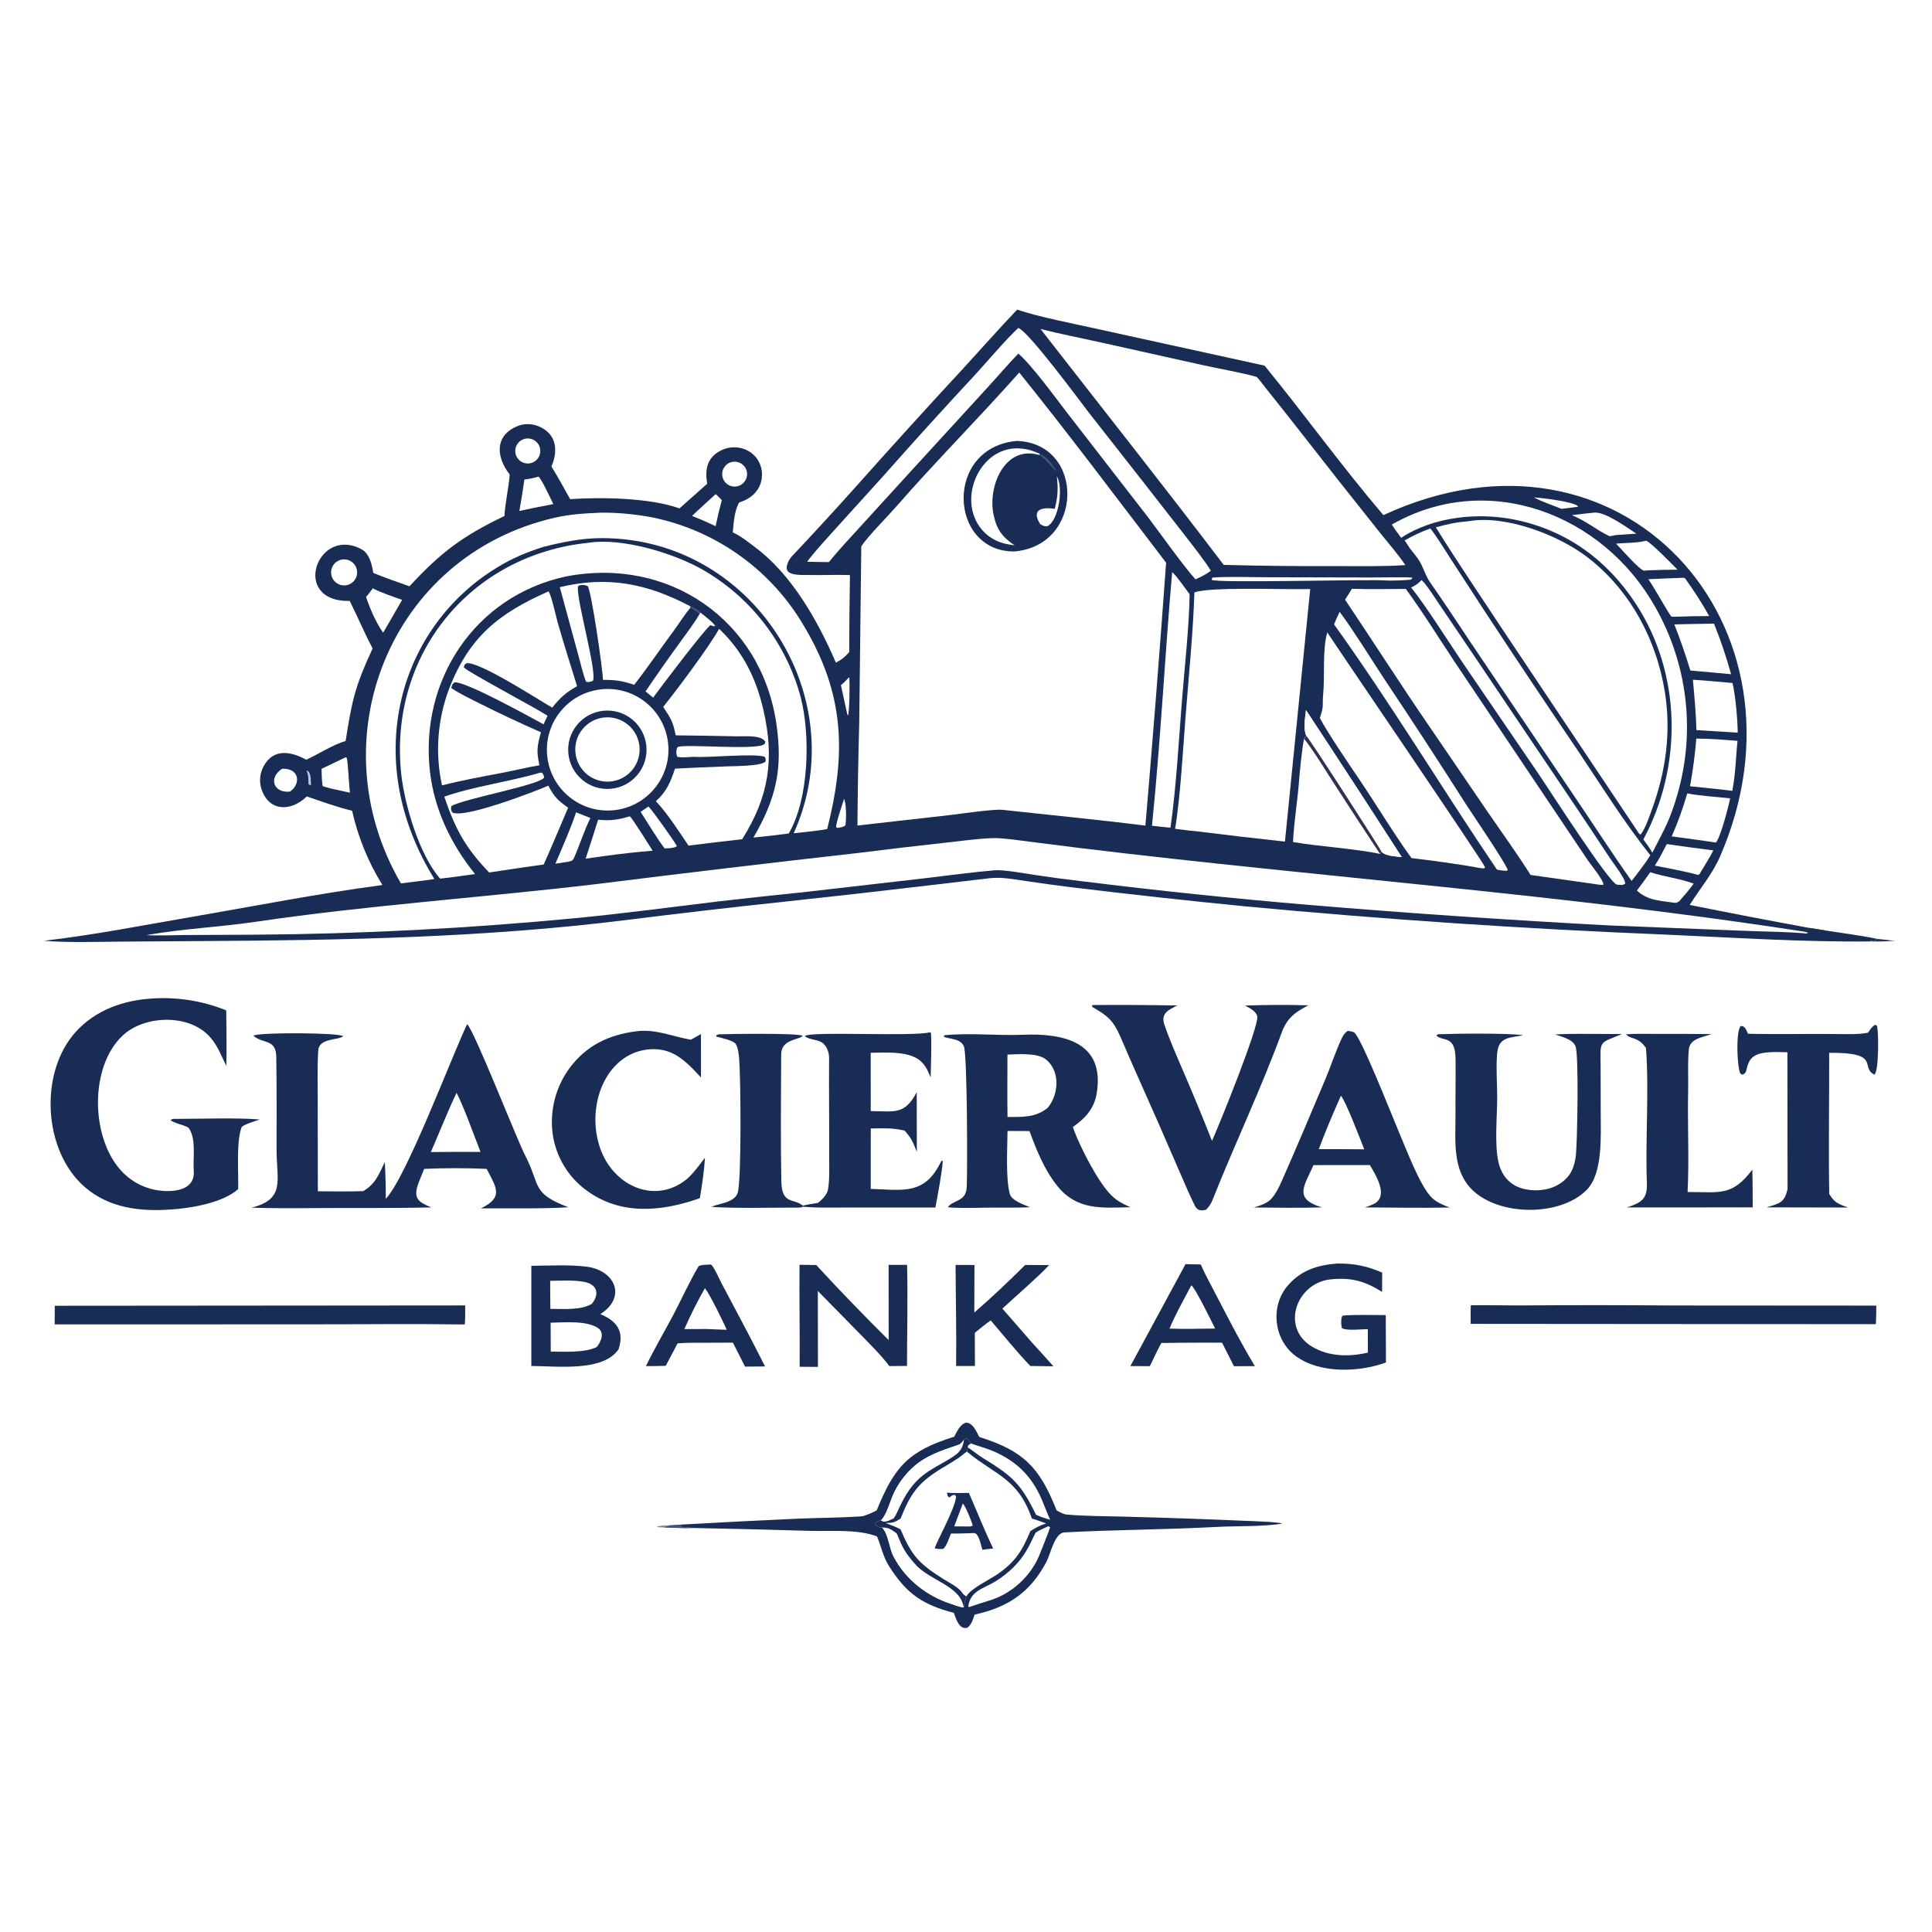 <svg version="1.1" xmlns="http://www.w3.org/2000/svg" style="display: block;" viewBox="0 0 2048 2048" width="1024" height="1024" preserveAspectRatio="none">
<path transform="translate(0,0)" fill="rgb(255,255,255)" d="M 0 0 L 2048 0 L 2048 2048 L 0 2048 L 0 0 z"/>
<path transform="translate(0,0)" fill="rgb(24,44,85)" d="M 1078.24 328.194 C 1099.33 335.6 1140.09 343.528 1163.5 348.771 L 1340.5 387.586 C 1382.99 439.567 1422.63 494.698 1466.45 546.042 C 1719.74 429.03 1929.1 664.126 1823.47 907.629 C 1815.24 926.618 1801.84 942.169 1791.18 959.276 C 1833.34 967.731 1875.58 975.849 1917.88 983.63 L 1935.3 986.387 C 1951.62 988.993 1974.31 991.877 1989.98 995.247 C 1985.79 998.085 1986.2 996.217 1981.58 997.955 C 1912.56 998.791 1834.93 993.757 1765.59 990.717 C 1616.62 984.698 1467.84 974.696 1319.4 960.722 C 1258.34 954.702 1197.35 948.002 1136.44 940.624 C 1120.5 938.658 1104.59 936.488 1088.7 934.116 C 1075.91 932.283 1061.83 929.448 1049.05 930.933 C 1027.74 933.408 1006.39 936.011 985.083 938.491 C 934.145 944.547 883.173 950.308 832.17 955.774 C 775.761 961.692 719.454 968.338 663.169 975.347 C 514.086 993.912 364.471 996.68 214.546 997.575 L 123.818 998.178 C 101.624 998.456 68.215 999.254 46.563 997.258 C 98.783 991.202 148.518 981.39 200.25 972.499 C 268.548 960.762 336.685 947.262 405.374 938.165 C 390.334 913.892 379.471 887.268 373.237 859.402 C 357.815 855.789 340.392 849.415 325.226 844.26 C 308.194 860.834 284.676 860.405 277.016 835.968 C 274.629 828.135 275.468 819.673 279.347 812.462 C 289.6 792.97 308.489 796.472 324.661 805.33 C 337.65 799.465 352.734 789.391 366.39 785.46 C 373.184 741.786 376.537 727.246 394.993 687.351 C 386.413 671.149 379.004 653.637 370.717 637.021 C 307.342 638.211 336.408 556.628 383.512 582.43 C 391.592 586.856 394.422 598.727 395.647 607.296 C 408.434 612.549 421.003 616.909 434.042 621.494 C 467.921 584.948 490.339 568.329 534.794 546.917 C 535.172 534.617 539.283 517.279 540.305 503.029 C 526.574 485.375 523.608 462.978 547.176 452.277 C 554.658 448.83 563.243 448.673 570.846 451.845 C 589.833 459.704 592.021 477.229 584.537 494.5 C 591.522 505.715 597.947 517.595 604.4 529.146 C 636.783 526.776 689.537 527.727 720.272 538.942 C 729.899 530.202 739.893 521.663 749.596 512.874 C 747.145 497.546 749.41 484.633 764.859 477.194 C 772.651 473.446 781.655 473.129 789.691 476.321 C 811.121 484.965 814.079 513.413 795.554 526.815 C 791.372 529.84 788.117 531.004 783.374 532.752 C 778.381 542.318 777.76 553.683 776.788 564.361 C 785.965 568.641 792.461 574.132 800.502 580.119 C 839.291 608.996 867.152 658.393 886.084 702.492 C 893.048 698.745 895.063 696.869 900.219 691.266 C 900.256 664.042 900.51 636.819 900.981 609.599 C 886.602 609.009 871.823 609.905 857.455 609.51 C 851.395 609.343 834.421 610.794 833.919 602.404 C 833.679 598.378 836.736 592.555 839.404 589.734 C 862.63 565.188 886.031 539.616 908.509 514.514 C 945.861 472.546 983.633 430.953 1021.82 389.743 C 1040.42 369.442 1059.33 348.044 1078.24 328.194 z"/>
<path transform="translate(0,0)" fill="rgb(255,255,255)" d="M 155.051 991.297 C 193.255 984.477 232.71 982.795 271.076 977.134 C 391.411 959.377 512.689 951.416 633.336 937.04 C 725.833 925.47 818.4 914.465 911.031 904.028 C 941.722 900.148 972.446 896.535 1003.2 893.19 C 1018.87 891.418 1038.27 888.746 1053.76 888.421 C 1062.85 888.23 1080.99 890.896 1090.4 892.091 L 1146 899.106 C 1401.84 930.156 1657.36 948.047 1912.65 987.587 L 1917.32 988.658 L 1915.25 989.586 C 1896.32 987.717 1870.17 987.56 1850.41 986.742 L 1707.83 981.083 C 1601.01 975.423 1494.29 968.147 1387.7 959.258 C 1307.33 952.483 1227.1 944.119 1147.06 934.171 C 1130.63 932.282 1114.22 930.097 1097.86 927.617 C 1087.48 926.058 1063.6 921.731 1054.48 922.517 C 1030.8 924.556 1005.73 927.938 982.051 930.782 L 853.166 945.596 C 823.596 948.615 794.043 951.809 764.511 955.178 C 713.311 961.324 662.215 968.252 610.874 973.183 C 497.338 984.134 383.371 990.018 269.312 990.818 L 195.713 991.174 C 182.788 991.263 167.653 992.017 155.051 991.297 z"/>
<path transform="translate(0,0)" fill="rgb(24,44,85)" d="M 1917.88 983.63 L 1935.3 986.387 C 1931.63 989.233 1919.13 992.201 1915.25 989.586 L 1917.32 988.658 L 1912.65 987.587 C 1916.67 986.058 1914.9 987.2 1917.88 983.63 z"/>
<path transform="translate(0,0)" fill="rgb(255,255,255)" d="M 1080.43 394.886 C 1133.19 460.349 1185.08 529.711 1236.12 596.51 C 1229.42 689.456 1222.1 782.356 1214.18 875.206 C 1164.69 868.957 1112.98 863.991 1063.24 858.504 C 1055 857.236 1016.39 862.899 1006.01 864.121 L 908.927 875.099 C 909.183 838.439 909.819 801.782 910.836 765.135 L 912.996 579.101 C 920.594 567.799 939.841 548.689 950.038 537.008 C 991.79 489.173 1038.43 442.349 1080.43 394.886 z"/>
<path transform="translate(0,0)" fill="rgb(24,44,85)" d="M 1078.02 467.389 C 1150.23 470.004 1149.39 578.809 1074.81 584.592 C 1005.45 584.48 1000.87 474.099 1078.02 467.389 z"/>
<path transform="translate(0,0)" fill="rgb(255,255,255)" d="M 1075.51 578.108 C 1071.04 577.493 1065.28 576.515 1060.94 575.067 C 1049.06 571.089 1039.35 562.366 1034.14 550.973 C 1018.92 518.474 1043.19 472.522 1081.45 475.404 C 1090.18 476.061 1094.4 477.802 1102.3 481.027 L 1101.64 482.309 C 1064.72 471.588 1047.02 515.937 1053.16 545.351 C 1056.53 561.513 1062.43 569.189 1075.51 578.108 z"/>
<path transform="translate(0,0)" fill="rgb(255,255,255)" d="M 1120.27 504.866 C 1127.17 515.761 1122.93 551.067 1110.41 557.755 C 1107.12 558.285 1105.84 557.252 1102.81 555.786 C 1092.51 539.824 1104.94 537.315 1118.12 539.378 C 1121.37 525.84 1121.83 518.75 1120.27 504.866 z"/>
<path transform="translate(0,0)" fill="rgb(67,83,122)" d="M 1102.3 481.027 C 1111.22 485.281 1113.92 490.442 1119.57 498.346 L 1119.33 499.292 C 1112.28 492.66 1109.43 487.524 1101.64 482.309 L 1102.3 481.027 z"/>
<path transform="translate(0,0)" fill="rgb(24,44,85)" d="M 1475.34 556.095 C 1577.06 497.846 1699.32 544.839 1754.68 643.601 C 1788.76 703.519 1797.33 774.618 1778.48 840.922 C 1770.05 870.123 1764.59 878.443 1751.48 903.934 L 1749.42 906.654 C 1744.13 915.144 1735.72 926.033 1729.58 933.804 C 1709.68 905.843 1689.74 874.888 1670.31 846.222 L 1557.85 679.38 C 1543.95 658.412 1530.16 637.649 1515.76 616.998 C 1511.34 610.66 1508.99 602.477 1505.32 595.81 C 1503.02 591.631 1497.6 585.132 1494.41 581.172 L 1493.06 581.347 C 1490.36 578.988 1486.5 573.463 1485.27 570.08 C 1482.26 565.913 1478.02 560.362 1475.34 556.095 z"/>
<path transform="translate(0,0)" fill="rgb(255,255,255)" d="M 1516.25 560.209 C 1523.5 569.427 1531.66 582.916 1538.16 592.996 L 1573.93 648.037 C 1606.44 697.51 1639.33 746.732 1672.59 795.698 C 1697.62 833.137 1721.49 871.371 1749.42 906.654 C 1744.13 915.144 1735.72 926.033 1729.58 933.804 C 1709.68 905.843 1689.74 874.888 1670.31 846.222 L 1557.85 679.38 C 1543.95 658.412 1530.16 637.649 1515.76 616.998 C 1511.34 610.66 1508.99 602.477 1505.32 595.81 C 1503.02 591.631 1497.6 585.132 1494.41 581.172 C 1492.46 577.84 1491.18 576.003 1488.89 572.885 C 1498.07 567.716 1506.28 563.778 1516.25 560.209 z"/>
<path transform="translate(0,0)" fill="rgb(255,255,255)" d="M 1475.34 556.095 C 1577.06 497.846 1699.32 544.839 1754.68 643.601 C 1788.76 703.519 1797.33 774.618 1778.48 840.922 C 1770.05 870.123 1764.59 878.443 1751.48 903.934 C 1749.67 899.991 1744.74 893.642 1742.03 889.89 C 1783.81 812.028 1782.67 714.321 1733.97 639.939 C 1703.64 593.599 1660.69 562.194 1606.17 550.956 C 1566.81 542.844 1519.27 547.71 1485.27 570.08 C 1482.26 565.913 1478.02 560.362 1475.34 556.095 z"/>
<path transform="translate(0,0)" fill="rgb(255,255,255)" d="M 1557.58 552.41 C 1595.81 545.943 1650.01 566.444 1680.39 588.961 C 1726.99 623.484 1755.98 677.362 1764.92 734.162 C 1771.56 776.371 1765.77 817.784 1751.24 857.706 C 1748.37 865.685 1744.35 877.632 1739.4 884.374 L 1737.95 884.359 L 1591.94 666.013 C 1568.81 630.893 1544.1 594.636 1522.06 558.992 C 1535.36 555.309 1543.84 553.567 1557.58 552.41 z"/>
<path transform="translate(0,0)" fill="rgb(255,255,255)" d="M 1103.03 348.768 C 1123.59 353.968 1144.76 358.083 1165.5 362.681 L 1274.64 386.983 C 1290.43 390.512 1318.21 395.417 1332.2 399.581 C 1335.86 403.317 1338.57 407.466 1341.83 411.511 C 1367.34 443.208 1392.17 475.428 1417.33 507.39 L 1463.6 565.659 C 1470.32 574.033 1484.33 590.513 1489.7 599.016 C 1466.78 600.652 1438.73 600.095 1415.58 600.071 C 1376.11 600.268 1336.64 599.848 1297.19 598.811 C 1233.74 515.231 1167.51 431.671 1103.03 348.768 z"/>
<path transform="translate(0,0)" fill="rgb(255,255,255)" d="M 1378.27 624.49 L 1388.88 624.467 L 1362.11 892.15 C 1330.45 888.716 1298.83 885.019 1267.24 881.061 C 1260.98 880.645 1252.08 879.324 1245.64 878.579 C 1251.25 845.548 1254.19 791.792 1256.86 758.079 C 1260.15 716.664 1264.83 669.055 1266.1 628.026 C 1281.55 622.028 1356.64 624.887 1378.27 624.49 z"/>
<path transform="translate(0,0)" fill="rgb(255,255,255)" d="M 636.743 543.464 C 656.265 543.134 681.006 545.736 699.595 550.278 C 763.698 565.63 818.768 606.458 852.087 663.332 C 895.781 736.447 896.93 799.453 876.86 878.839 C 867.887 880.643 850.974 882.169 841.323 883.315 C 902.917 747.72 809.078 587.213 662.011 571.723 C 629.961 568.347 607.177 571.898 576.282 579.633 C 558.162 585.4 543.107 591.619 526.866 601.615 C 475.873 632.592 439.408 682.699 425.613 740.747 C 409.932 807.729 424.749 873.997 460.436 931.789 C 449.306 933.574 436.29 934.937 424.994 936.416 C 336.258 784.143 413.098 589.084 587.747 548.868 C 604.42 545.029 619.795 544.186 636.743 543.464 z"/>
<path transform="translate(0,0)" fill="rgb(255,255,255)" d="M 623.592 575.403 C 659.326 569.653 714.736 586.405 745.859 604.478 C 796.61 633.95 833.609 682.339 848.748 739.041 C 859.264 779.524 857.611 846.946 836.111 883.532 C 823.659 885.199 811.178 886.639 798.674 887.851 C 822.788 846.361 829.949 814.935 823.008 767.287 C 806.99 657.333 708.837 589.668 599.537 611.161 C 503.261 632.131 444.797 721.039 455.744 817.726 C 460.316 858.111 478.188 895.181 503.629 926.593 C 491.065 928.118 479.343 930.123 466.547 931.368 C 444.551 906.486 428.75 852.672 425.312 820.292 C 411.96 694.558 498.005 588.336 623.592 575.403 z"/>
<path transform="translate(0,0)" fill="rgb(255,255,255)" d="M 1433.07 624.166 C 1451.47 624.736 1471.71 624.365 1490.21 624.293 C 1507.68 648.034 1525.38 676.602 1541.87 701.42 L 1633.55 838.044 L 1683.2 912.028 C 1686.05 916.212 1701 934.537 1699.59 937.956 L 1695.76 937.885 L 1622.47 927.483 C 1608.76 905.684 1591.97 882.443 1577.3 861.105 L 1515.06 769.856 C 1485.13 726.275 1455.49 679.876 1425.81 635.653 C 1428.47 631.762 1430.65 628.178 1433.07 624.166 z"/>
<path transform="translate(0,0)" fill="rgb(255,255,255)" d="M 581.377 626.938 C 584.022 628.827 589.968 655.839 591.569 661.349 C 597.999 683.472 604.879 705.402 611.741 727.39 C 599.847 734.056 593.845 739.545 585.398 750.109 C 569.671 741.129 507.824 700.856 494.49 703.062 C 491.627 705.471 492.446 704.006 491.726 707.478 C 494.773 711.754 566.988 749.934 580.458 758.731 L 576.202 767.806 C 562.261 760.341 492.972 721.656 481.74 723.378 C 479.09 725.473 479.293 726.058 478.384 729.33 C 486.692 735.137 499.672 741.279 508.939 745.917 C 530.158 756.597 551.662 766.703 573.427 776.223 C 569.349 791.152 568.514 796.029 571.838 811.218 C 558.478 813.446 544.448 816.971 531.027 819.493 C 509.969 823.45 489.314 827.242 468.543 832.538 C 461.08 798.375 463.706 762.78 476.101 730.082 C 497.453 674.713 529.525 649.713 581.377 626.938 z"/>
<path transform="translate(0,0)" fill="rgb(255,255,255)" d="M 762.28 666.556 C 787.508 690.544 801.537 719.011 809.23 752.481 C 821.102 804.125 815.296 844.501 786.707 889.592 C 767.737 891.74 748.78 894 729.836 896.373 C 719.935 881.62 707.092 861.774 695.264 849.318 C 706.767 838.932 710.728 829.09 715.548 814.794 C 732.108 813.922 748.676 813.192 765.248 812.605 C 774.292 811.969 806.908 812.716 811.543 807.116 C 811.594 803.484 812.055 805.073 810.429 802.096 C 798.602 798.525 752.4 803.18 737.394 802.316 C 732.339 802.026 723.429 803.612 717.986 802.242 C 716.826 799.95 716.7 796.754 717.297 794.205 C 717.316 794.126 717.987 792.082 718.402 791.881 C 725.679 788.363 800.722 795.51 809.908 789.087 C 811.228 788.164 810.959 787.592 811.209 786.144 C 806.623 778.717 789.109 780.781 780.77 780.54 C 759.275 780.053 737.776 779.706 716.275 779.499 C 713.176 764.35 711.468 762.368 702.995 749.303 C 716.901 732.263 752.968 683.897 762.28 666.556 z"/>
<path transform="translate(0,0)" fill="rgb(255,255,255)" d="M 1407.03 670.34 C 1406 669.79 1573.01 914.461 1574.26 919.393 L 1573.16 920.574 L 1568.89 920.194 C 1548.16 916.154 1517.38 912.177 1496.23 909.602 C 1478.69 885.634 1458.92 852.834 1441.83 827.556 C 1431.35 812.055 1407.1 776.605 1399.07 761.03 C 1403.87 747.323 1401.41 748.317 1402.63 735.887 C 1404.44 717.219 1401.69 687.417 1407.03 670.34 z"/>
<path transform="translate(0,0)" fill="rgb(255,255,255)" d="M 633.666 731.21 C 668.992 725.377 702.297 749.465 707.819 784.841 C 713.34 820.216 688.96 853.308 653.537 858.517 C 618.553 863.662 585.96 839.649 580.507 804.712 C 575.054 769.775 598.778 736.971 633.666 731.21 z"/>
<path transform="translate(0,0)" fill="rgb(24,44,85)" d="M 639.426 753.458 C 662.38 751.017 682.921 767.759 685.161 790.733 C 687.4 813.707 670.478 834.101 647.485 836.138 C 624.776 838.15 604.69 821.483 602.478 798.792 C 600.266 776.102 616.756 755.87 639.426 753.458 z"/>
<path transform="translate(0,0)" fill="rgb(255,255,255)" d="M 641.442 760.484 C 660.012 759.127 676.236 772.919 677.887 791.465 C 679.537 810.011 666.003 826.452 647.486 828.396 C 635.243 829.681 623.259 824.267 616.13 814.232 C 609.002 804.197 607.836 791.098 613.081 779.962 C 618.325 768.825 629.165 761.381 641.442 760.484 z"/>
<path transform="translate(0,0)" fill="rgb(255,255,255)" d="M 1079.48 347.596 C 1090.73 351.919 1143.61 423.601 1153.94 437.018 L 1211.94 511.007 L 1256.56 568.212 C 1263.95 577.749 1277.89 595.446 1283.55 605.039 C 1277.39 609.481 1274.19 610.887 1267.25 614.142 C 1254.33 599.814 1229.54 564.851 1216.74 548.023 L 1130.92 437.224 C 1119.01 421.784 1093.63 386.863 1079.46 374.814 C 1069.17 385.455 1058.13 398.447 1047.89 409.587 L 967.873 496.981 L 912.931 557.209 C 902.113 569.099 888.62 583.437 878.714 595.86 C 871.058 595.822 863.302 595.62 855.638 595.487 C 862.467 585.919 874.616 572.878 882.653 563.876 L 937.049 503.785 C 968.585 468.096 1000.58 432.818 1033.03 397.96 C 1046.94 382.797 1065.03 361.147 1079.48 347.596 z"/>
<path transform="translate(0,0)" fill="rgb(255,255,255)" d="M 593.411 622.42 C 644.581 610.128 686.276 618.728 731.8 642.689 L 731.93 644.209 C 727.138 649.351 718.824 662.448 714.034 668.864 C 700.073 687.565 686.678 707.591 672.273 725.936 C 659.118 721.556 652.831 720.715 639.162 720.665 C 639.049 710.699 627.07 626.69 622.949 621.282 C 620.596 619.962 612.733 618.985 612.547 622.511 C 611.697 638.653 632.797 711.402 628.592 721.69 C 624.931 723.078 625.072 722.971 621.39 722.854 C 618.538 716.64 614.858 701.02 612.826 693.74 L 593.411 622.42 z"/>
<path transform="translate(0,0)" fill="rgb(255,255,255)" d="M 1384.65 779.906 C 1381.33 772.039 1383.45 761.502 1384.39 752.736 C 1418.52 804.493 1452.37 856.438 1485.93 908.569 C 1479.05 907.65 1468.59 907.58 1464.42 902.753 L 1462.92 905.214 C 1437.11 899.629 1399.02 897.482 1370.67 892.572 C 1371.5 872.421 1375.69 847.199 1377.13 826.707 C 1377.62 819.775 1380.7 788.281 1382.45 783.158 L 1384.65 779.906 z"/>
<path transform="translate(0,0)" fill="rgb(255,255,255)" d="M 1384.65 779.906 C 1381.33 772.039 1383.45 761.502 1384.39 752.736 C 1418.52 804.493 1452.37 856.438 1485.93 908.569 C 1479.05 907.65 1468.59 907.58 1464.42 902.753 L 1462.92 905.214 C 1446.65 880.679 1430.55 856.037 1414.6 831.291 C 1405.31 816.88 1392.82 796.313 1382.45 783.158 L 1384.65 779.906 z"/>
<path transform="translate(0,0)" fill="rgb(45,50,80)" d="M 1384.65 779.906 C 1388.48 783.409 1464.09 901.159 1464.42 902.753 L 1462.92 905.214 C 1446.65 880.679 1430.55 856.037 1414.6 831.291 C 1405.31 816.88 1392.82 796.313 1382.45 783.158 L 1384.65 779.906 z"/>
<path transform="translate(0,0)" fill="rgb(255,255,255)" d="M 572.573 819.057 L 574.404 819.086 C 576.304 821.187 576.098 821.36 576.873 824.16 C 572.564 832.092 492.304 846.564 478.609 854.33 C 477.601 857.496 478.115 857.893 479.205 861.061 C 490.694 868.577 567.864 838.713 581.224 832.841 C 587.75 845.139 591.427 848.541 602.235 856.146 C 598.332 865.169 594.497 874.22 590.73 883.3 C 586.04 894.363 581.259 905.387 576.387 916.371 C 557.202 918.982 537.673 922.047 518.488 924.871 C 492.945 898.044 482.78 879.207 470.982 844.547 C 499.391 834.164 541.867 828.256 572.573 819.057 z"/>
<path transform="translate(0,0)" fill="rgb(255,255,255)" d="M 1242.55 606.485 C 1247.17 610.241 1256.63 624.145 1261.04 629.889 C 1260.76 661.77 1255.47 710.405 1252.89 742.996 C 1249.53 785.418 1246.75 835.935 1240.74 877.43 C 1234.33 876.879 1227.57 876.025 1221.13 875.321 C 1230.24 786.443 1234.76 695.538 1242.55 606.485 z"/>
<path transform="translate(0,0)" fill="rgb(255,255,255)" d="M 1506.98 614.897 C 1511.96 619.375 1521.02 633.692 1525.21 639.832 L 1560.35 691.81 L 1666.33 849.138 C 1679.84 869.208 1693.24 889.353 1706.53 909.572 C 1710.37 915.369 1722.83 931.116 1722.81 936.645 C 1719.59 938.856 1718.78 937.921 1713.83 937.748 C 1704.78 934.385 1644.02 839.908 1632.64 822.901 L 1550.69 702.799 C 1536 681.117 1511.3 641.865 1495.84 622.762 C 1501.5 619.867 1502.46 619.329 1506.98 614.897 z"/>
<path transform="translate(0,0)" fill="rgb(255,255,255)" d="M 1420.08 648.544 C 1435.67 669.644 1452.55 697.156 1467.19 719.428 C 1496.53 763.352 1525.38 807.6 1553.75 852.163 C 1560.67 862.894 1596.83 915.935 1598.37 922.532 L 1596.23 923.129 C 1595.08 923.043 1587.17 922.366 1586.67 921.617 C 1528.75 836.115 1474.39 745.699 1414.15 661.904 C 1415.96 657.266 1417.98 653.046 1420.08 648.544 z"/>
<path transform="translate(0,0)" fill="rgb(255,255,255)" d="M 1798.16 782.932 C 1812.88 782.922 1827.22 784.194 1841.87 785.355 C 1839.76 804.873 1840.13 817.749 1836.3 838.355 C 1821.84 836.409 1806.07 835.007 1791.51 833.483 C 1794.72 815.382 1796.64 801.197 1798.16 782.932 z"/>
<path transform="translate(0,0)" fill="rgb(255,255,255)" d="M 1794.55 720.559 C 1808.29 721.365 1822.82 722.818 1836.57 724.013 C 1839.89 739.066 1841.8 761.483 1842.07 776.659 L 1798.29 773.937 C 1797.77 755.476 1796.18 738.932 1794.55 720.559 z"/>
<path transform="translate(0,0)" fill="rgb(255,255,255)" d="M 1788.6 841.016 C 1801.86 843.737 1819.98 844.646 1834.03 846.286 C 1832.29 855.068 1823.76 888.016 1818.87 893.158 C 1803.51 890.756 1787.52 888.746 1772.08 886.591 C 1779.3 870.068 1783.45 858.166 1788.6 841.016 z"/>
<path transform="translate(0,0)" fill="rgb(255,255,255)" d="M 1792.32 661.5 L 1816.92 661.091 C 1824.55 680.183 1829.48 694.941 1835.03 714.683 L 1819.24 713.239 L 1791.81 710.766 C 1786.85 694.242 1781.19 677.936 1774.85 661.889 L 1792.32 661.5 z"/>
<path transform="translate(0,0)" fill="rgb(255,255,255)" d="M 667.677 865.292 C 670.537 867.782 688.95 897.259 691.808 901.775 C 675.237 903.151 658.705 904.966 642.23 907.219 C 635.074 908.168 627.926 909.174 620.786 910.235 C 625.336 896.5 629.76 882.722 634.056 868.905 C 646.986 870.289 655.4 869.032 667.677 865.292 z"/>
<path transform="translate(0,0)" fill="rgb(255,255,255)" d="M 1784.36 612.473 L 1786.09 612.819 C 1794.94 625.213 1804.5 639.719 1811.82 653.058 C 1799.46 653.082 1787.1 653.328 1774.75 653.795 L 1771.72 653.577 C 1769.26 651.136 1752.86 621.721 1747.32 613.979 C 1759.67 613.389 1772.01 612.887 1784.36 612.473 z"/>
<path transform="translate(0,0)" fill="rgb(255,255,255)" d="M 742.184 649.149 C 746.046 652.108 755.992 659.696 758.205 663.59 C 755.395 664.055 756.239 663.797 753.091 662.64 C 747.197 666.731 699.031 730.146 692.366 739.509 L 684.287 732.963 C 696.152 715.424 708.328 698.097 720.809 680.991 C 725.992 673.765 737.651 658.254 741.553 650.831 L 742.184 649.149 z"/>
<path transform="translate(0,0)" fill="rgb(255,255,255)" d="M 1766.85 894.753 C 1783.28 897.167 1799.74 899.4 1816.23 901.453 C 1812.24 909.247 1806.12 918.912 1801.55 926.595 C 1801.05 926.886 1800.55 927.177 1800.05 927.469 C 1788.66 924.149 1764.62 919.603 1754.18 917.586 C 1758.86 910.608 1762.93 902.268 1766.85 894.753 z"/>
<path transform="translate(0,0)" fill="rgb(255,255,255)" d="M 1749.29 924.61 C 1764.55 929.555 1781.34 931.406 1795.36 936.632 C 1790.8 943.275 1785.11 949.526 1779.81 955.632 C 1778.57 956.319 1776.81 957.268 1775.38 957.048 C 1759.9 954.658 1746.64 954.757 1735.19 944.004 C 1740.03 937.64 1744.73 931.174 1749.29 924.61 z"/>
<path transform="translate(0,0)" fill="rgb(255,255,255)" d="M 1744.45 573.288 L 1745.26 573.206 C 1751.66 576.599 1772.42 598.028 1778.24 603.882 C 1767.97 603.915 1757.7 604.144 1747.43 604.569 L 1742.49 604.941 C 1736.6 602.758 1719.2 582.58 1713.1 576.267 C 1722.53 575.391 1735.95 575.637 1744.45 573.288 z"/>
<path transform="translate(0,0)" fill="rgb(255,255,255)" d="M 395.179 623.645 C 402.792 627.844 417.659 632.799 426.272 635.888 L 411.233 661.958 C 409.83 664.617 407.677 668.011 406.102 670.675 C 398.609 659.989 392.053 645.103 388.04 632.727 C 390.459 630.142 393.012 626.525 395.179 623.645 z"/>
<path transform="translate(0,0)" fill="rgb(255,255,255)" d="M 610.661 861.08 L 625.816 867.12 C 618.873 881.476 614.808 894.907 608.486 909.39 C 606.958 912.892 605.438 912.653 602.28 913.504 L 588.726 915.558 C 595.665 899.436 605.334 877.395 610.661 861.08 z"/>
<path transform="translate(0,0)" fill="rgb(255,255,255)" d="M 570.851 505.275 C 573.996 507.659 584.086 529.288 586.56 534.364 L 566.664 538.217 L 550.569 541.626 C 552.558 530.559 554.324 519.453 555.867 508.315 C 562.263 507.488 564.648 507.015 570.851 505.275 z"/>
<path transform="translate(0,0)" fill="rgb(255,255,255)" d="M 366.257 802.811 L 367.504 803.221 C 368.807 806.078 369.988 833.802 370.957 840.307 L 350.901 835.908 C 347.886 835.142 345.007 834.25 342.035 833.351 C 341.028 826.984 341.024 821.419 340.862 814.992 L 366.257 802.811 z"/>
<path transform="translate(0,0)" fill="rgb(255,255,255)" d="M 1689.62 543.406 C 1701.58 542.169 1723.56 558.586 1734.65 565.692 L 1712.76 567.186 C 1711.56 567.464 1706.52 568.611 1705.89 568.303 C 1691.2 561.174 1681.93 552.472 1666.24 546.138 C 1673.74 545.048 1682.03 544.273 1689.62 543.406 z"/>
<path transform="translate(0,0)" fill="rgb(255,255,255)" d="M 1285.18 612.257 C 1300.63 610.983 1327.19 611.898 1343.89 611.918 L 1454.78 612.169 C 1459.78 612.196 1494.21 611.566 1497.29 612.377 L 1495.79 614.395 C 1491.12 615.075 1474.51 615.723 1470.33 615.374 C 1450.19 613.693 1289.31 618.481 1284.29 614.588 L 1285.18 612.257 z"/>
<path transform="translate(0,0)" fill="rgb(255,255,255)" d="M 362.46 593.153 C 367.384 592.314 372.377 594.201 375.516 598.086 C 378.655 601.972 379.45 607.25 377.595 611.888 C 375.74 616.526 371.524 619.8 366.572 620.449 C 359.115 621.426 352.247 616.254 351.127 608.818 C 350.007 601.381 355.046 594.415 362.46 593.153 z"/>
<path transform="translate(0,0)" fill="rgb(255,255,255)" d="M 687.421 854.92 C 691.482 858.784 714.597 891.43 717.561 896.917 C 715.757 898.541 713.719 898.415 710.892 898.978 C 708.531 899.233 706.911 899.272 704.53 899.311 C 697.986 891.213 685.27 870.199 679.083 860.616 L 687.421 854.92 z"/>
<path transform="translate(0,0)" fill="rgb(255,255,255)" d="M 554.623 465.705 C 561.41 463.036 569.079 466.346 571.792 473.116 C 574.506 479.885 571.247 487.576 564.495 490.334 C 557.681 493.118 549.903 489.821 547.164 482.988 C 544.425 476.156 547.772 468.4 554.623 465.705 z"/>
<path transform="translate(0,0)" fill="rgb(255,255,255)" d="M 776.176 489.655 C 783.282 488.252 790.191 492.839 791.657 499.933 C 793.122 507.026 788.597 513.975 781.517 515.504 C 774.347 517.053 767.29 512.458 765.806 505.274 C 764.322 498.09 768.98 491.075 776.176 489.655 z"/>
<path transform="translate(0,0)" fill="rgb(255,255,255)" d="M 758.683 523.756 L 765.169 530.089 C 762.678 539.245 760.476 548.478 758.567 557.773 L 745.32 551.695 L 733.616 546.917 C 741.714 539.095 750.36 531.374 758.683 523.756 z"/>
<path transform="translate(0,0)" fill="rgb(255,255,255)" d="M 299.028 814.903 C 317.228 814.028 319.469 830.817 307.386 839.094 C 290.542 841.14 283.808 824.967 299.028 814.903 z"/>
<path transform="translate(0,0)" fill="rgb(255,255,255)" d="M 1625.99 527.27 C 1633.73 527.674 1669.72 531.899 1673.06 537.051 C 1668.66 537.917 1660.42 538.627 1655.31 539.422 C 1645.62 535.429 1635.2 532.221 1625.99 527.27 z"/>
<path transform="translate(0,0)" fill="rgb(255,255,255)" d="M 899.886 718.068 L 900.403 718.723 C 900.712 724.37 900.644 755.294 898.769 758.616 L 898.058 756.792 L 891.406 726.298 C 894.885 723.445 896.776 721.37 899.886 718.068 z"/>
<path transform="translate(0,0)" fill="rgb(255,255,255)" d="M 894.703 846.884 C 897.31 851.851 897.193 869.087 896.166 874.926 C 893.366 877.091 891.653 876.878 887.874 877.626 L 886.383 876.885 C 885.713 873.748 893.144 851.926 894.703 846.884 z"/>
<path transform="translate(0,0)" fill="rgb(192,198,214)" d="M 324.93 816.665 L 326.871 817.606 C 329.973 821.31 329.427 827.58 329.637 832.694 C 328.737 832.241 327.838 831.789 326.939 831.336 C 327.079 825.71 326.967 822.032 324.93 816.665 z"/>
<path transform="translate(0,0)" fill="rgb(67,83,122)" d="M 731.8 642.689 C 735.122 644.025 740.356 645.885 742.184 649.149 L 741.553 650.831 C 739.165 648.722 734.715 646.023 731.93 644.209 L 731.8 642.689 z"/>
<path transform="translate(0,0)" fill="rgb(24,44,85)" d="M 1011.48 1522.98 C 1015.09 1516.55 1017.17 1510.58 1023.89 1508.04 C 1031.39 1508.17 1034.9 1517.37 1038.08 1523.22 C 1085.29 1538.22 1101.88 1555.24 1120.05 1601.05 L 1121.26 1601.73 C 1124 1603.24 1127.51 1605.2 1130.65 1605.48 C 1151.26 1607.31 1172.59 1607.13 1193.26 1607.74 C 1235.49 1608.85 1277.7 1610.31 1319.9 1612.12 C 1326.15 1612.41 1354.55 1613.22 1359.34 1615.03 C 1339.58 1618.46 1310.47 1617.49 1289.92 1618.6 C 1236.17 1621.49 1182.05 1621.55 1128.34 1624.41 C 1117.91 1624.97 1113.74 1647.14 1109.19 1655.73 C 1091.98 1688.24 1068.45 1703.78 1033.17 1711.54 C 1030.9 1717.51 1030.31 1721.4 1025.56 1725.43 C 1016.62 1727.78 1013.83 1716.52 1011.06 1709.68 C 978.747 1701.14 961.672 1690.3 942.709 1660.68 C 935.908 1650.05 934.18 1639.39 929.68 1628.67 C 908.836 1620.76 881.443 1623.38 858.683 1622.78 C 817.027 1621.52 775.365 1620.5 733.697 1619.72 C 724.248 1620.08 713.06 1619.39 703.484 1619.04 L 709.9 1616.95 C 713.666 1616.96 719.471 1616.36 723.384 1616.07 C 764.781 1613.72 806.192 1611.61 847.614 1609.76 C 868.944 1608.92 891.511 1608.88 912.845 1607.42 C 917.14 1607.13 925.071 1603.18 929.285 1601.18 C 948.006 1555.08 962.58 1538.13 1011.48 1522.98 z"/>
<path transform="translate(0,0)" fill="rgb(67,83,122)" d="M 709.9 1616.95 C 713.666 1616.96 719.471 1616.36 723.384 1616.07 L 721.928 1617.74 C 727.524 1620.18 729.434 1616.95 733.697 1619.72 C 724.248 1620.08 713.06 1619.39 703.484 1619.04 L 709.9 1616.95 z"/>
<path transform="translate(0,0)" fill="rgb(255,255,255)" d="M 1021.82 1526.29 L 1024.05 1524.61 C 1027.83 1525.83 1027.32 1528.6 1029.3 1530.12 L 1026.34 1532.27 L 1026.01 1534.36 L 1024.84 1538.68 L 1025.66 1539.36 C 1055.62 1563.94 1079.13 1567.24 1093.83 1609.67 C 1098.89 1611.35 1104.02 1612.99 1109 1614.87 C 1102.03 1617.25 1098.58 1619.03 1092.25 1623 C 1083.43 1644.12 1076.31 1655.78 1057.02 1668.93 C 1048.43 1674.79 1029.25 1683.79 1024.44 1692.08 C 1022.74 1697.07 1022.7 1699.27 1021.54 1703.88 C 1018.66 1703.99 1011.86 1701.39 1008.62 1700.33 C 982.568 1691.85 960.565 1674.87 947.51 1650.58 C 942.394 1641.06 941.805 1625.61 934.896 1619.23 C 931.275 1619.17 931.744 1618.66 928.113 1616.37 L 927.881 1614.41 C 930.102 1612.42 930.883 1612.49 933.77 1611.71 C 940.109 1605.61 943.129 1592.28 947.242 1583.33 C 951.947 1573.3 958.487 1564.24 966.523 1556.62 C 981.11 1542.72 998.217 1537.7 1016.6 1531.38 C 1018.25 1530.81 1020.67 1527.73 1021.82 1526.29 z"/>
<path transform="translate(0,0)" fill="rgb(255,255,255)" d="M 934.896 1619.23 C 942.231 1619.19 944.459 1621.17 950.516 1625.47 C 957.219 1641.28 958.567 1644.58 969.394 1657.31 C 985.089 1675.78 1018.18 1680.55 1021.54 1703.88 C 1018.66 1703.99 1011.86 1701.39 1008.62 1700.33 C 982.568 1691.85 960.565 1674.87 947.51 1650.58 C 942.394 1641.06 941.805 1625.61 934.896 1619.23 z"/>
<path transform="translate(0,0)" fill="rgb(255,255,255)" d="M 1021.82 1526.29 C 1021.08 1533.27 1018.25 1538.48 1012.58 1542.54 C 1003.91 1548.75 994.033 1553.28 984.932 1559.2 C 970.571 1568.54 962.542 1579.36 954.971 1594.67 C 952.776 1599.11 950.151 1605.5 947.488 1609.47 C 943.502 1611.33 940.957 1612.96 936.567 1613.07 L 933.77 1611.71 C 940.109 1605.61 943.129 1592.28 947.242 1583.33 C 951.947 1573.3 958.487 1564.24 966.523 1556.62 C 981.11 1542.72 998.217 1537.7 1016.6 1531.38 C 1018.25 1530.81 1020.67 1527.73 1021.82 1526.29 z"/>
<path transform="translate(0,0)" fill="rgb(24,44,85)" d="M 1021.82 1526.29 L 1024.05 1524.61 C 1027.83 1525.83 1027.32 1528.6 1029.3 1530.12 L 1026.34 1532.27 L 1026.01 1534.36 L 1024.84 1538.68 L 1019.32 1543.07 C 1013.62 1547.6 1003.17 1553.43 996.799 1557.38 C 972.443 1572.46 964.831 1584.29 954.684 1609.69 C 948.03 1614.09 946.737 1614.19 938.715 1614.47 C 944.256 1616.56 949.367 1618.3 954.581 1621.13 C 966.368 1648.77 973.65 1657.3 1000.22 1673.95 C 1007 1678.2 1015.89 1682.35 1020.3 1688.74 C 1021.32 1690.21 1022.8 1691.56 1024.44 1692.08 C 1022.74 1697.07 1022.7 1699.27 1021.54 1703.88 C 1018.18 1680.55 985.089 1675.78 969.394 1657.31 C 958.567 1644.58 957.219 1641.28 950.516 1625.47 C 944.459 1621.17 942.231 1619.19 934.896 1619.23 C 931.275 1619.17 931.744 1618.66 928.113 1616.37 L 927.881 1614.41 C 930.102 1612.42 930.883 1612.49 933.77 1611.71 L 936.567 1613.07 C 940.957 1612.96 943.502 1611.33 947.488 1609.47 C 950.151 1605.5 952.776 1599.11 954.971 1594.67 C 962.542 1579.36 970.571 1568.54 984.932 1559.2 C 994.033 1553.28 1003.91 1548.75 1012.58 1542.54 C 1018.25 1538.48 1021.08 1533.27 1021.82 1526.29 z"/>
<path transform="translate(0,0)" fill="rgb(24,44,85)" d="M 1003.78 1582.23 C 1011.23 1583.11 1019.33 1582.46 1027.04 1582.5 C 1035.54 1601.9 1043.66 1622.52 1052.8 1641.46 C 1049.05 1641.78 1045.13 1642.35 1041.37 1642.82 C 1039.82 1637.96 1038.71 1631.22 1035.76 1627.1 C 1033.8 1624.35 1031.74 1625.21 1028.17 1625.26 C 1021.66 1625.6 1014.57 1625.57 1008.01 1625.65 C 1006.02 1630.69 1003.6 1638.62 999.883 1641.88 C 995.641 1642.07 994.972 1642.18 990.9 1641.31 C 991.288 1636.81 1012.93 1598.92 1013.49 1586.14 L 1011.86 1584.5 C 1009.67 1584.85 1009.48 1585.01 1007.76 1586.33 L 1006.28 1587.48 C 1003.74 1585.11 1004.87 1586.44 1003.78 1582.23 z"/>
<path transform="translate(0,0)" fill="rgb(255,255,255)" d="M 1020.64 1593.74 C 1023.48 1596.55 1030.02 1612.74 1031.16 1616.99 C 1029.28 1618.54 1028.34 1618 1025.25 1618.13 L 1011.52 1618 L 1020.64 1593.74 z"/>
<path transform="translate(0,0)" fill="rgb(255,255,255)" d="M 1111.24 1617.84 C 1111.88 1618.24 1112.52 1618.63 1113.16 1619.02 C 1112.75 1621.09 1102.69 1646.42 1101.37 1649.5 C 1092.3 1670.76 1073.26 1688.44 1051.33 1695.79 C 1043.59 1698.39 1035.33 1700.63 1027.48 1703.58 L 1026.37 1703.06 C 1028.7 1685.89 1042.38 1684.32 1055.7 1676.06 C 1062.3 1671.92 1068.45 1667.09 1074.03 1661.66 C 1085.97 1649.92 1090.68 1639.43 1097.8 1624.6 C 1102 1621.96 1106.72 1619.95 1111.24 1617.84 z"/>
<path transform="translate(0,0)" fill="rgb(255,255,255)" d="M 1029.3 1530.12 C 1036.56 1532.89 1043.61 1534.55 1050.49 1537.32 C 1076.15 1547.66 1093.31 1563.93 1104.25 1589.38 C 1107.36 1596.62 1109.93 1603.82 1113.18 1611.05 C 1107.44 1609.31 1103.75 1608.25 1098.23 1605.69 C 1082.17 1572.95 1073.76 1565.02 1041.91 1545.55 C 1036.02 1541.95 1030.56 1537.16 1026.01 1534.36 L 1026.34 1532.27 L 1029.3 1530.12 z"/>
<path transform="translate(0,0)" fill="rgb(24,44,85)" d="M 495.157 1085.66 C 502.741 1092.25 547.586 1207.3 556.74 1224.9 C 573.292 1256.74 562.761 1264.57 602.392 1279.72 C 576.297 1281.54 537.138 1280.7 509.816 1280.91 C 533.698 1269.29 526.716 1259.61 515.845 1239.06 C 493.785 1238.06 471.691 1238.07 449.632 1239.07 C 447.598 1244.05 445.467 1249.13 443.6 1254.15 C 437.537 1270.45 443.595 1274.32 457.251 1279.88 C 414.736 1280.96 371.877 1280.28 329.319 1280.65 C 308.551 1280.83 287.345 1280.85 266.596 1280.18 C 302.595 1271.16 293.313 1251.68 293.191 1219.5 C 293.205 1186.6 293.396 1153.32 292.868 1120.38 C 292.554 1100.81 278.798 1106.9 268.639 1097.94 C 272.734 1094.17 359.471 1094.56 363.724 1098.39 C 359.232 1102.91 338.192 1099.95 337.345 1113.61 C 336.297 1130.51 336.757 1147.5 336.798 1164.44 L 336.924 1262.81 C 352.812 1262.9 369.088 1263.19 384.935 1262.67 C 397.891 1255.34 401.857 1244.53 407.903 1231.75 C 408.63 1244.77 408.974 1257.8 408.934 1270.84 C 431.043 1247.37 478.286 1121.27 495.157 1085.66 z"/>
<path transform="translate(0,0)" fill="rgb(255,255,255)" d="M 483.984 1158.46 C 491.021 1171.57 503.49 1206.06 509.368 1221.08 L 482.5 1221.05 L 456.732 1221.23 C 465.106 1202.12 475.1 1176.67 483.984 1158.46 z"/>
<path transform="translate(0,0)" fill="rgb(24,44,85)" d="M 1000.91 1097.43 C 1027.51 1094.64 1057.28 1098.01 1083.84 1096.89 C 1126.29 1095.1 1171.43 1103.88 1162.62 1158.67 C 1159.93 1175.42 1150.4 1185.39 1137.25 1194.68 C 1137.67 1195.95 1138.12 1197.21 1138.59 1198.46 C 1145.59 1216.92 1164.31 1253.9 1178.41 1267.4 C 1184.84 1273.55 1190.36 1276.15 1198.26 1279.7 C 1167.84 1280.41 1141.68 1283.19 1120.73 1257.08 C 1106.91 1239.67 1098.88 1219.58 1091.31 1198.98 L 1068 1198.85 C 1067.89 1216.84 1065.96 1248.85 1070.39 1265.54 C 1072.28 1272.65 1085.21 1277.04 1091.89 1279.64 C 1076.46 1280.61 1057.14 1279.84 1041.39 1280.23 C 1033.45 1280.43 1011.05 1280.76 1004.79 1279.67 C 1009.01 1273.38 1019.31 1273.52 1023.08 1265.66 C 1024.2 1263.31 1024.64 1260.98 1024.77 1258.38 C 1025.6 1242.04 1025.42 1116.94 1021.71 1108.98 C 1017.94 1100.89 1007.69 1101.73 1000.63 1099.13 L 1000.91 1097.43 z"/>
<path transform="translate(0,0)" fill="rgb(255,255,255)" d="M 1067.94 1117.88 C 1079.9 1117.54 1100.13 1115.74 1109.24 1123.42 C 1124.09 1135.92 1122.21 1160.27 1110.78 1174.12 C 1097.93 1184.96 1083.94 1183.9 1068 1184.09 C 1067.66 1162.31 1067.94 1139.72 1067.94 1117.88 z"/>
<path transform="translate(0,0)" fill="rgb(24,44,85)" d="M 161.652 1058.43 C 188.32 1056.72 215.031 1061.03 239.811 1071.03 C 239.967 1090.32 240.446 1110.63 239.879 1129.84 C 234.325 1118.97 231.286 1109.33 223.058 1099.84 C 201.514 1074.51 153.363 1075.67 129.879 1097.87 C 94.469 1131.34 96.318 1206.52 128.644 1241.22 C 140.761 1254.38 157.686 1262.07 175.567 1262.55 C 190.369 1262.98 206.822 1258.89 205.398 1241.04 C 204.321 1227.56 208.291 1207.87 200.243 1196 C 198.297 1193.13 184.316 1190.89 180.864 1187.36 C 182.896 1185.76 184.106 1186.07 186.748 1186.06 L 187.75 1186.07 C 210.497 1186.02 254.007 1184.68 275.286 1186.72 C 271.662 1188.11 256.95 1192.29 255.978 1195.13 C 250.23 1211.93 253.003 1242.46 252.491 1260.49 C 236.203 1275.09 202.459 1280.74 181.445 1282.09 C 148.589 1284.51 115.809 1280.66 90.023 1258.45 C 45.713 1220.28 41.145 1137.06 80.29 1093.85 C 101.297 1070.67 130.789 1060.24 161.652 1058.43 z"/>
<path transform="translate(0,0)" fill="rgb(24,44,85)" d="M 1157.96 1065.38 C 1187.96 1065.15 1217.96 1065.31 1247.96 1065.86 C 1238.77 1070.46 1230.25 1074.14 1234.26 1086.02 C 1239.51 1101.53 1246.16 1116.53 1252.57 1131.6 C 1263.75 1157.34 1274.48 1183.27 1284.75 1209.39 C 1292.46 1192.41 1335.04 1087.26 1332.72 1077.28 C 1331.43 1071.68 1324.4 1068.52 1319.86 1065.92 C 1340.64 1065.19 1366.06 1065 1386.83 1065.69 C 1373.93 1072.63 1366.47 1077.26 1360 1090.96 C 1337.86 1151.96 1309.08 1212.14 1285.12 1272.54 C 1283.76 1275.98 1281.12 1279.86 1278.4 1282.34 C 1273.2 1283.75 1269.31 1283.43 1266.66 1278.18 C 1261.12 1267.19 1256.26 1255.5 1251.34 1244.24 C 1235.24 1206.89 1218.88 1169.66 1202.26 1132.55 C 1197.34 1121.53 1192.49 1110.03 1187.67 1098.99 C 1179.99 1081.39 1173.82 1076.54 1157.68 1067.3 L 1157.96 1065.38 z"/>
<path transform="translate(0,0)" fill="rgb(24,44,85)" d="M 1524.44 1096.35 C 1543.09 1095.62 1597.69 1094.98 1614.64 1097.37 C 1611.52 1098.04 1608.33 1098.49 1605.18 1099 C 1599.51 1099.91 1593.29 1101.39 1589.96 1106.56 C 1587.72 1110.05 1587.15 1114.71 1586.86 1118.75 C 1585.85 1133.13 1587.07 1148.16 1587.09 1162.61 C 1587.12 1182.87 1584.08 1213.29 1588.45 1232.12 C 1590.72 1241.87 1595.89 1250.59 1604.57 1255.88 C 1614.98 1262.23 1629.83 1263.18 1641.55 1260.07 C 1651.29 1257.48 1660.86 1251.03 1665.61 1241.99 C 1668.42 1236.65 1669.87 1230.55 1670.51 1224.57 C 1672.01 1210.53 1673.79 1117.84 1670.09 1109.03 C 1666.87 1101.39 1655.57 1099.05 1648.53 1096.59 C 1663.8 1095.6 1681.98 1096.01 1697.5 1096.01 L 1719.39 1096.15 C 1694.09 1106.58 1696.5 1102.25 1696.72 1131.54 L 1696.83 1180.28 C 1696.85 1203.74 1699.21 1243.79 1682.08 1261.22 C 1653.99 1289.81 1589.24 1289.3 1560.66 1261.31 C 1538.97 1240.06 1543.06 1208.44 1542.88 1180.9 C 1542.76 1161.29 1543.17 1142.54 1542.97 1123.01 C 1542.72 1096.44 1529.95 1104.74 1522.53 1097.64 L 1524.44 1096.35 z"/>
<path transform="translate(0,0)" fill="rgb(24,44,85)" d="M 1428.59 1092.76 C 1430.73 1093.09 1433.33 1093.35 1435.27 1094.33 C 1442.25 1097.82 1476.02 1183.93 1481.55 1196.71 C 1489.23 1214.46 1505.27 1257.97 1518.01 1269.83 C 1523.45 1274.9 1529.86 1277.32 1536.64 1280.01 C 1507.81 1280.7 1476.19 1279.98 1447.14 1279.9 C 1449.74 1278.92 1455.36 1276.95 1457.56 1275.58 C 1471.78 1266.71 1458.28 1245.57 1452.15 1235.02 L 1437.59 1235.02 L 1392.38 1235.06 C 1382.12 1257.99 1371.22 1270.59 1401.18 1279.88 C 1378.48 1280.59 1352.02 1280.25 1329.23 1279.97 C 1335.79 1277.85 1343.58 1275.72 1348.23 1270.12 C 1352.36 1265.24 1355.36 1259.47 1357.96 1253.63 C 1374.07 1217.34 1389.43 1180.7 1404.89 1144.13 C 1411 1129.69 1415.68 1114.64 1422.41 1100.46 C 1424.06 1096.99 1425.6 1095.08 1428.59 1092.76 z"/>
<path transform="translate(0,0)" fill="rgb(255,255,255)" d="M 1421.41 1161.54 C 1426.03 1165.88 1443.07 1210.56 1446.15 1218.32 L 1424.97 1218.18 L 1397.94 1218.16 C 1405.54 1197.98 1412.7 1181.18 1421.41 1161.54 z"/>
<path transform="translate(0,0)" fill="rgb(24,44,85)" d="M 985.478 1094.34 L 986.628 1094.4 C 987.907 1099.62 986.721 1134.94 986.492 1142.1 C 983.864 1135.93 982.198 1131.36 977.485 1126.32 C 965.566 1113.58 939.94 1115.91 922.988 1115.97 L 923.003 1177.8 C 948.454 1177.93 958.658 1182.27 971.771 1157.8 L 971.886 1220.91 C 967.705 1210.73 966.367 1206.6 958.883 1198.49 C 945.604 1195.42 936.586 1196.05 923.05 1196.22 L 922.994 1260.28 C 957.488 1261.4 980.395 1267.1 997.516 1231.29 L 998.437 1230.21 L 999.364 1230.77 C 998.732 1242.11 993.789 1268.16 991.563 1280.05 L 898.66 1280.02 C 885.525 1280.01 860.769 1280.68 848.747 1278.75 C 854.575 1276.94 861.05 1276.09 867.112 1275.08 C 871.416 1271.74 876.864 1266.42 877.789 1260.53 C 879.557 1249.26 878.965 1237.75 879 1226.3 C 879.106 1191.39 878.613 1156.4 878.869 1121.48 C 878.909 1116.05 876.811 1109.97 872.787 1106.23 C 867.589 1101.4 858.102 1102.84 853.249 1098.29 C 857.614 1092.88 966.592 1099.08 985.478 1094.34 z"/>
<path transform="translate(0,0)" fill="rgb(24,44,85)" d="M 673.51 1093.34 C 694.612 1090.29 712.317 1098.65 732.253 1102.17 C 735.752 1100.35 739.554 1098.1 743.032 1096.15 L 743.066 1142.19 C 731.154 1129.37 718.844 1115.72 700.985 1112.82 C 686.585 1110.6 671.894 1114.18 660.131 1122.78 C 626.253 1147.81 622.246 1205.45 647.265 1237.85 C 667.31 1263.82 701.523 1271.7 728.272 1249.72 C 735.294 1243.5 741.59 1234.71 747.305 1227.16 C 746.48 1241.33 744.198 1256.1 741.88 1270.08 C 701.75 1284.42 658.088 1288.67 621.872 1261.98 C 602.308 1247.78 589.329 1226.25 585.894 1202.32 C 582.499 1177.25 589.076 1151.85 604.211 1131.58 C 621.934 1108.2 645.007 1097.17 673.51 1093.34 z"/>
<path transform="translate(0,0)" fill="rgb(24,44,85)" d="M 1987.6 1086.26 L 1989.53 1087.16 C 1991.57 1090.81 1991.83 1136.32 1986.89 1139.16 C 1971.3 1131.36 1994.82 1115.42 1939.01 1116.04 C 1939.14 1165.55 1938.21 1216.26 1939.07 1265.63 C 1944.9 1275.31 1948.45 1275.95 1958.87 1280.02 L 1872.7 1279.84 C 1886.23 1275.65 1891.77 1275.01 1894.88 1260.28 L 1894.74 1115.44 C 1884.72 1115.3 1868.59 1114.12 1860.19 1119.09 C 1853.41 1123.1 1852.55 1129.37 1850.67 1136.43 C 1848.03 1139.1 1849.53 1138.44 1846.4 1139.16 L 1844.68 1137.73 C 1841.33 1130.35 1839.94 1093.23 1845.2 1087.66 L 1847.52 1087.87 C 1850.58 1089.73 1850.87 1091.3 1852.36 1094.59 L 1852.89 1095.81 C 1884.78 1096.61 1917.01 1095.73 1948.93 1096.13 C 1958.67 1096.25 1970.83 1096.63 1980.23 1094.7 C 1982.95 1090.59 1983.69 1089.14 1987.6 1086.26 z"/>
<path transform="translate(0,0)" fill="rgb(24,44,85)" d="M 1723.69 1096.42 C 1733.03 1095.6 1746.93 1095.97 1756.5 1095.97 C 1775.7 1095.87 1794.9 1095.95 1814.09 1096.21 C 1805.1 1099.67 1791.24 1100.64 1790.19 1112.69 C 1788.89 1127.49 1789.81 1142.43 1789.49 1157.26 C 1788.72 1192.45 1790.69 1228.51 1788.92 1263.6 C 1822.81 1263.4 1835.73 1268.73 1857.57 1239.84 L 1857.82 1254.97 L 1857.95 1279.87 L 1724.59 1279.93 C 1739.48 1274.95 1746.43 1271.42 1745.77 1254.08 C 1744.01 1207.74 1748.24 1156.93 1744.81 1110.98 C 1736.27 1098.28 1728.1 1102.12 1723.69 1096.42 z"/>
<path transform="translate(0,0)" fill="rgb(24,44,85)" d="M 563.242 1341.82 C 582.197 1341.68 603.279 1340.4 621.881 1342.75 C 651.493 1346.48 664.983 1374.65 636.396 1393.01 C 653.736 1400.33 662.038 1410.96 655.714 1430.26 C 639.235 1454.47 590.732 1448.07 563.238 1448 L 563.242 1341.82 z"/>
<path transform="translate(0,0)" fill="rgb(255,255,255)" d="M 583.681 1402.1 C 598.482 1401.91 621.205 1399.51 633.878 1407.76 C 641.216 1412.54 637.145 1422.48 632.52 1427.96 C 619.62 1434.23 598.475 1432.73 583.819 1432.75 L 583.681 1402.1 z"/>
<path transform="translate(0,0)" fill="rgb(255,255,255)" d="M 583.215 1357.73 C 594.653 1357.6 607.397 1356.79 618.656 1358.72 C 632.305 1361.06 636.404 1370.94 627.408 1382.09 C 615.836 1389.16 597.413 1387.4 583.419 1387.47 C 583.209 1377.71 583.277 1367.52 583.215 1357.73 z"/>
<path transform="translate(0,0)" fill="rgb(24,44,85)" d="M 761.695 1096.44 C 771.737 1096.05 845.993 1094.84 850.885 1098.01 C 847.253 1102.51 828.2 1101.36 828.078 1117.66 C 827.9 1162.42 827.375 1207.31 828.243 1252.06 C 828.735 1277.45 841.029 1269.61 851.331 1278.26 L 850.631 1279.63 L 847.25 1280.1 C 820.042 1280.01 780.416 1281.14 754.139 1279.35 C 760.551 1276.49 767.807 1275.83 773.998 1272.69 C 777.411 1270.96 780.816 1268.27 781.978 1264.48 C 786.176 1250.8 785.206 1141.11 783.524 1122.08 C 783.102 1117.31 782.433 1110.83 779.958 1106.72 C 777.657 1102.9 763.853 1100.03 759.49 1098.88 L 759.176 1097.57 L 761.695 1096.44 z"/>
<path transform="translate(0,0)" fill="rgb(24,44,85)" d="M 58.071 1384.16 L 493.095 1383.81 C 493.136 1390.57 493.332 1397.25 492.655 1403.97 C 437.512 1403.2 381.558 1403.88 326.314 1403.84 L 57.956 1403.91 L 58.071 1384.16 z"/>
<path transform="translate(0,0)" fill="rgb(24,44,85)" d="M 1559.09 1383.66 C 1576.52 1383.34 1595.3 1383.87 1612.94 1383.8 C 1665.99 1383.41 1719.04 1383.43 1772.09 1383.86 L 1988.96 1384 C 1989.04 1390.65 1988.76 1397.06 1988.5 1403.7 L 1559 1403.36 C 1558.82 1396.64 1558.94 1390.39 1559.09 1383.66 z"/>
<path transform="translate(0,0)" fill="rgb(24,44,85)" d="M 847.522 1340.74 L 865.219 1340.98 C 890.218 1368.08 915.828 1394.61 942.029 1420.55 L 941.977 1340.81 L 961.547 1340.84 C 962.392 1375.25 961.543 1413.22 961.444 1447.95 L 942.684 1448.1 C 934.851 1437.34 921.021 1423.65 911.507 1413.91 L 866.946 1368.51 L 867.044 1448.96 L 847.661 1448.84 C 847.922 1412.81 847.202 1376.73 847.522 1340.74 z"/>
<path transform="translate(0,0)" fill="rgb(24,44,85)" d="M 1256.71 1340.03 L 1272.89 1340.42 C 1274.99 1345.37 1277.36 1350.23 1279.87 1354.99 C 1296.31 1386.19 1312.03 1417.96 1330.22 1448.19 L 1308.04 1448.23 L 1295.43 1423.28 L 1272.5 1423.29 C 1258.69 1423.3 1244.89 1423.41 1231.08 1423.61 C 1226.83 1431.32 1222.76 1440.2 1218.9 1448.19 L 1198.26 1448.11 L 1256.71 1340.03 z"/>
<path transform="translate(0,0)" fill="rgb(255,255,255)" d="M 1262.84 1362.51 C 1266.91 1364.89 1284.56 1401.38 1288.08 1408.33 L 1263.75 1408.62 C 1255.61 1408.75 1247.88 1408.6 1239.74 1408.4 C 1244.95 1395.26 1255.97 1375.55 1262.84 1362.51 z"/>
<path transform="translate(0,0)" fill="rgb(24,44,85)" d="M 751.686 1340.57 L 753.489 1340.37 C 756.616 1342.19 762.896 1356.6 765.058 1360.69 C 780.516 1389.89 796.198 1418.96 810.989 1448.51 L 789.772 1448.67 L 776.922 1423.27 L 746.209 1423.37 C 736.2 1423.29 728.345 1423.3 718.297 1424 L 705.706 1447.81 C 698.89 1448.08 691.574 1448.06 684.712 1448.16 C 693.223 1430.56 704.168 1411.84 713.483 1394.32 C 722.021 1378.27 731.439 1357.3 740.605 1342.23 C 743.34 1340.55 748.274 1340.75 751.686 1340.57 z"/>
<path transform="translate(0,0)" fill="rgb(255,255,255)" d="M 747.213 1365.58 C 751.559 1370.22 767.649 1402.87 770.312 1409.64 L 748.75 1408.82 L 725.467 1408.87 C 731.948 1394.07 739.207 1379.62 747.213 1365.58 z"/>
<path transform="translate(0,0)" fill="rgb(24,44,85)" d="M 1417.45 1339.4 C 1434.84 1339.13 1449.35 1342.1 1465.17 1349.01 L 1465.06 1369.46 C 1446.84 1357.97 1432.55 1354.03 1410.78 1356.15 C 1374.4 1359.7 1357.09 1407.08 1390.69 1427.43 C 1408.44 1438.18 1430.13 1438.5 1450.02 1433.81 L 1449.92 1408.94 C 1443.13 1408.96 1427.33 1410.95 1422.4 1407.82 L 1421.81 1403.93 C 1421.79 1400.35 1421.37 1397.81 1423.04 1394.72 C 1430.34 1393.43 1460.2 1394.03 1468.97 1394.04 L 1469.17 1444.29 C 1440.69 1454.81 1398.24 1456.35 1372.88 1436.99 C 1350.1 1419.61 1346.34 1384.48 1365.12 1362.73 C 1379.29 1346.32 1396.63 1341.1 1417.45 1339.4 z"/>
<path transform="translate(0,0)" fill="rgb(24,44,85)" d="M 1086.73 1340.92 L 1112.1 1341.04 C 1102 1352.21 1075.17 1375.46 1062.55 1387.16 L 1094.09 1423.32 C 1101.68 1431.59 1109.21 1439.93 1116.67 1448.33 L 1092.18 1448 C 1078.74 1434.06 1063.05 1414.78 1050.22 1399.69 C 1046.26 1402.16 1037.72 1409.47 1033.33 1412.82 L 1033.48 1448.02 L 1013.52 1447.99 C 1014 1413.14 1013.07 1375.99 1012.97 1340.94 L 1032.95 1340.95 L 1032.83 1391.33 C 1052.16 1374.53 1068.46 1359.02 1086.73 1340.92 z"/>
<path transform="translate(0,0)" fill="rgb(45,50,80)" d="M 1989.98 995.247 C 1996.06 995.92 2002.36 996.528 2008.4 997.307 C 1998.5 998.074 1991.46 998.098 1981.58 997.955 C 1986.2 996.217 1985.79 998.085 1989.98 995.247 z"/>
<path transform="translate(0,0)" fill="rgb(129,136,156)" d="M 703.484 1619.04 C 700.43 1619.1 698.956 1619.31 695.986 1618.42 C 701.57 1616.83 704.159 1617.05 709.9 1616.95 L 703.484 1619.04 z"/>
</svg>